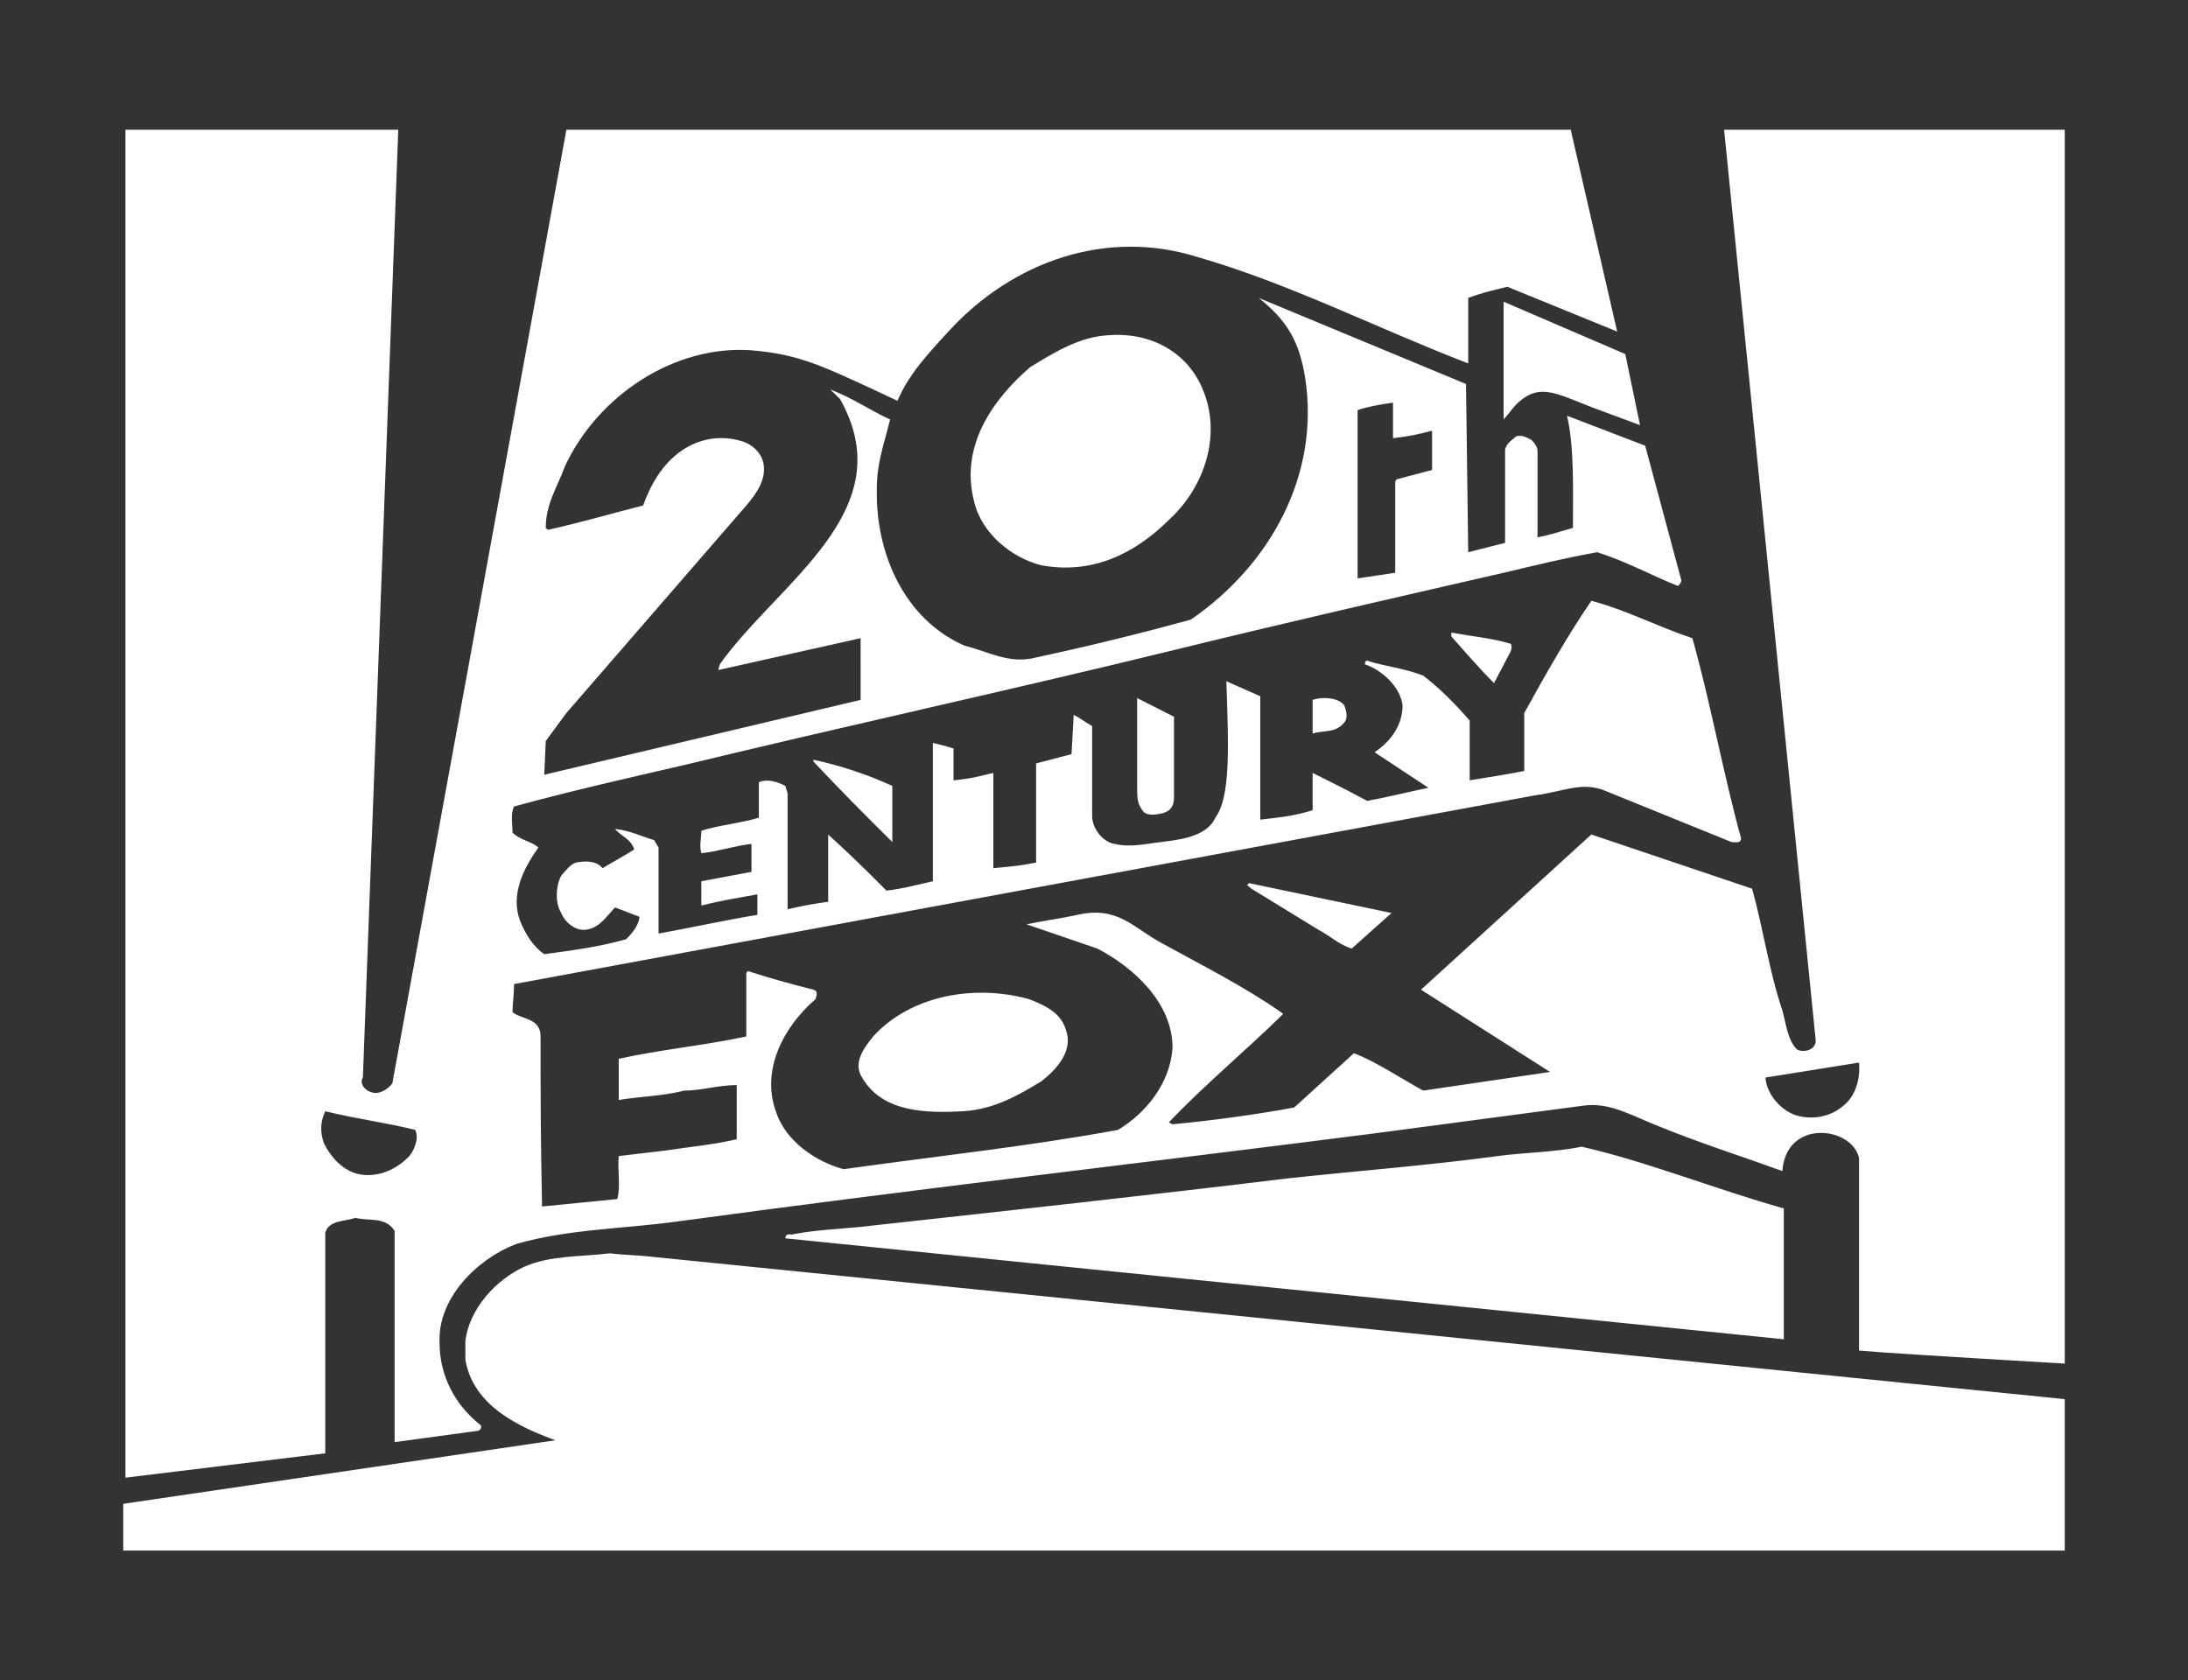 <?xml version="1.0" encoding="utf-8"?>
<!-- Generator: Adobe Illustrator 22.0.1, SVG Export Plug-In . SVG Version: 6.00 Build 0)  -->
<svg version="1.1" id="svg2811" xmlns:svg="http://www.w3.org/2000/svg"
	 xmlns="http://www.w3.org/2000/svg" xmlns:xlink="http://www.w3.org/1999/xlink" x="0px" y="0px" viewBox="0 0 588.189 451.807"
	 enable-background="new 0 0 588.189 451.807" xml:space="preserve">
<rect x="0" y="0" width="588.189" height="451.807" fill="#333333" stroke="none"/>
<path id="path26390" fill="#FFFFFF" d="M474.581,289.743c0.397,4.52,3.965,8.543,7.929,10.049c4.559,1.507,9.712,0.496,13.082-2.517
	c3.171-2.519,4.559-7.038,4.162-11.558L474.581,289.743z M404.209,81.129l32.708,14.073l3.965,19.11l-9.516-3.529
	c-12.686-4.52-17.047-8.543-23.786-2.022c-1.387,1.507-1.983,2.519-3.371,4.025V81.129z M390.136,170.093
	c5.549,1.01,11.101,1.507,16.056,3.033c0.397,0.991,0,2.001-0.596,3.013l-3.963,7.533c-3.57-3.509-7.929-8.545-11.497-12.568
	V170.093z M364.961,155.522c3.568-0.495,6.542-1.01,10.11-1.507v-24.638l0.397-0.496l9.514-2.517v-10.546
	c-3.965,0.991-5.946,1.507-10.507,2.001v-9.553c-3.369,0.494-6.54,1.01-9.514,2.001V155.522z M361.393,189.698
	c0.594,1.507,0.991,3.527,0,4.539c-2.378,3.013-5.551,2.001-8.523,3.013v-9.059C355.841,187.199,360.005,187.695,361.393,189.698
	 M335.226,237.966l0.594-0.496l38.258,8.029l-10.704,9.555c-3.369-1.012-5.946-3.509-8.92-5.035l-18.038-11.062L335.226,237.966z
	 M305.692,210.312v-22.618l9.911,5.036v21.606c0,2.519-0.991,4.025-3.965,4.52c-2.577,0.516-3.965,0-4.559-1.01
	C305.692,215.842,305.692,214.852,305.692,210.312 M323.135,104.241c5.549,12.568,0.594,26.643-8.523,35.186
	c-9.516,9.555-21.013,15.085-34.69,12.568c-7.929-2.003-16.058-8.545-18.039-17.088c-3.965-15.065,5.155-27.634,15.065-36.196
	c6.542-4.004,13.082-8.029,20.615-8.543C308.664,89.156,318.774,94.191,323.135,104.241 M234.726,278.681
	c10.11-11.062,27.157-14.075,41.826-10.05c3.965,1.507,8.523,3.527,9.911,8.047c2.181,5.532-1.981,10.546-6.54,14.075
	c-6.542,4.004-12.885,7.533-21.013,8.049c-9.514,0.495-21.606,0.495-27.157-9.059C229.175,285.718,232.346,281.694,234.726,278.681
	 M218.67,204.783v-0.496c7.136,1.507,14.669,4.023,21.209,7.036v15.087C232.743,219.371,225.806,212.335,218.67,204.783
	 M425.222,308.335c17.641,4.025,36.274,11.558,54.314,16.591v35.186l-268.399-27.137c0-1.507,1.585-1.01,1.585-1.01
	c7.533-1.507,15.065-1.507,22.598-2.519c36.673-4.023,73.344-8.027,110.611-12.566c18.436-2.003,38.06-3.509,56.694-6.026
	C410.157,309.842,417.69,309.842,425.222,308.335 M87.046,307.345c1.983,4.004,5.551,8.029,10.507,8.543
	c4.559,0.496,9.118-1.507,12.488-5.034c1.587-2.022,2.577-5.035,1.587-7.038c-8.129-2.021-16.058-3.013-24.185-5.014
	C86.055,301.795,86.055,304.332,87.046,307.345 M87.442,390.779l-53.72,6.542V34.881h73.344l-9.514,254.862
	c-0.991,1.507,0.397,3.508,2.577,4.023c1.387,0.496,3.965-0.516,5.352-2.517l46.781-256.368h269.986l12.488,54.275l-29.535-12.052
	c-3.965,1.012-6.542,1.507-10.507,3.013V97.72c-24.779-9.555-48.368-21.627-72.947-28.665c-24.185-7.531-49.358,1.012-66.804,20.101
	c-5.549,6.046-10.704,11.577-13.678,18.614l-7.531-3.529c-12.093-5.53-19.03-9.039-31.717-10.05
	c-20.615-1.507-41.232,12.072-50.152,31.18c-1.981,5.512-5.153,10.051-5.153,16.572l0.594,0.516
	c9.119-2.022,17.643-4.539,25.572-6.542c1.981-5.53,5.153-11.06,10.108-14.569c4.955-3.529,11.101-4.539,17.049-2.517
	c2.576,1.01,4.559,3.013,5.153,5.53c0.993,4.52-1.981,8.543-4.559,11.556l-48.368,55.801l-5.549,7.533l-0.397,9.059l85.039-20.119
	V171.6l-38.258,8.563l0.397-1.526c15.659-22.102,49.358-41.212,32.311-71.362l-2.577-2.517c5.549,2.003,11.497,6.026,16.056,8.029
	c-1.587,6.54-3.568,11.576-3.568,18.612c-0.397,17.584,7.533,35.186,23.589,42.222c6.145,1.507,11.101,4.52,17.643,3.509
	c14.075-3.013,28.743-6.523,43.213-10.546c21.211-14.589,34.69-38.713,30.725-64.84c-1.585-10.069-4.955-15.581-12.488-21.627
	l55.703,23.133l0.594,45.235l9.911-2.517v-25.136c0.596-2.001,1.983-2.517,2.974-3.508c1.585-0.516,3.171,0.494,4.162,0.991
	c0.992,1.01,1.586,2.022,1.586,3.033v23.114c2.974-0.496,5.946-1.507,9.514-2.519c0-10.546,0.397-21.606-1.585-30.15l21.012,8.049
	l9.713,36.176c0,0.516-0.594,1.507-0.991,1.507c-7.533-3.013-13.678-6.523-21.607-9.039c-8.523,1.507-16.65,3.509-25.176,5.53
	c-30.725,7.038-59.269,13.559-89.994,21.111c-43.215,10.565-87.022,20.101-130.632,30.666c-15.265,3.509-30.727,7.036-45.396,11.062
	c-0.991,2.001-0.395,5.035-0.395,7.036c1.982,2.003,5.549,2.519,6.937,4.025c-3.965,5.53-7.533,12.566-4.955,19.583
	c1.387,3.529,3.568,7.058,6.542,9.061c7.533-1.012,15.065-2.003,22.002-4.025c1.587-1.507,3.568-4.004,3.568-6.026l-6.54-2.517
	c-2.38,2.517-4.561,6.026-8.525,6.026c-2.378,0-4.955-2.003-5.946-4.52c-1.587-2.497-1.587-7.038,0-10.049
	c1.387-1.508,2.378-3.013,3.965-3.509c2.577-0.516,5.549-0.516,7.136,1.507c3.371-2.022,5.352-3.033,8.523-5.035
	c-0.991-3.013-3.568-3.508-5.153-5.53c4.162,0.494,7.136,2.022,10.505,3.013l1.19,2.022v23.112
	c10.902-2.001,17.443-3.529,26.563-5.035v-5.51c-5.551,1.012-9.119,1.507-15.065,3.013v-6.542l13.479-2.517v-7.533
	c-4.361,0.496-8.92,2.022-13.479,2.519c-0.596-2.022,0-4.025,0-6.048c4.559-1.485,10.505-2.001,15.462-3.507v-9.555
	c2.576-1.01,5.153,0,7.136,1.01l0.594,2.003v31.161c4.361-0.991,6.939-1.485,10.903-2.001v-18.098
	c5.549,5.035,10.704,10.049,15.66,15.085c4.559-0.516,7.929-1.507,12.488-2.519v-37.187c2.181,0.496,4.162,0.991,5.549,1.507v8.545
	c5.155-0.516,6.542-1.012,10.706-2.003v25.631c4.955-0.516,6.343-0.516,11.496-1.507v-26.662l9.516-2.497l0.594-10.565
	c1.983,1.01,2.38,1.526,4.955,3.013v24.144c0,3.509,2.974,7.038,5.948,7.533c4.559,1.012,8.127,0,12.686-0.494
	c3.371-0.516,12.091-1.012,14.471-6.542c4.162-5.532,3.568-19.11,2.974-36.692l9.117,4.023v33.185
	c4.559-0.516,9.514-1.012,14.075-2.538v-10.03c4.955,2.497,9.117,4.52,14.669,7.533c5.549-1.012,11.497-2.519,16.453-3.529
	l-14.471-9.555c4.559-3.013,7.533-7.533,7.533-12.566c-0.594-5.016-5.549-9.536-10.11-11.062c0-0.496,0-0.991,0.596-0.991
	c4.559,1.507,9.911,2.001,15.065,4.023c4.559,3.509,8.523,7.533,12.488,12.072v16.077c6.145-1.012,9.514-1.508,14.669-2.519v-15.581
	c5.549-10.049,11.497-20.615,18.038-30.17c9.516,2.519,18.039,7.038,27.159,10.051c4.955,17.602,8.127,35.7,13.082,53.798
	c0,1.507-1.587,1.012-2.577,1.012l-34.69-14.075c-5.946-2.022-10.507,0.494-18.038,1.507l-274.546,50.765
	c0,3.509-0.395,4.52-0.395,7.552c2.378,2.003,7.533,1.487,7.533,6.522c0,16.076,0,26.147,0.395,45.732l20.22-2.003
	c0.991-3.509,0-7.533,0.397-11.556c4.162-0.496,8.523-1.012,12.686-1.506c6.542-1.012,12.488-1.507,19.03-3.013v-14.571
	c-4.955,0-9.514,1.487-14.073,1.487c-5.948,1.507-11.497,1.507-17.643,2.519v-11.062c11.101-2.497,22.598-3.509,34.293-6.026
	v-17.088l0.397-0.494c6.145,2.001,11.695,3.508,17.643,5.014c1.585,0.496,0.594,2.003,0.594,2.519
	c-8.723,7.533-14.669,19.089-10.704,30.17c2.577,8.027,10.704,13.559,18.237,15.579c24.976-3.527,49.161-6.046,73.74-10.565
	c7.533-4.52,14.075-12.566,14.669-22.121c0-12.052-10.507-21.607-20.22-26.641l-19.028-6.522c4.955-1.032,9.117-1.526,13.676-2.538
	c10.903-2.497,15.065,3.529,22.598,7.554c10.903,6.024,22.004,11.556,32.114,18.612l0.594,0.496
	c-9.713,9.555-21.211,19.108-30.725,29.14l0.991,0.514c10.507-1.01,22.002-2.517,32.708-4.52l16.056-14.589
	c5.549,2.022,13.082,7.036,18.633,10.049l34.094-5.014l-34.69-22.123l45.79-41.726l43.215,14.569
	c2.972,10.565,4.559,22.143,8.127,32.688c0.991,3.508,1.387,8.047,3.965,10.565c1.982,0.991,5.549,0,4.955-3.033L463.48,34.881
	h91.581v331.773c-34.293-2.022-49.954-3.013-55.306-3.509v-51.797c-1.982-8.543-19.624-10.546-20.615,3.529
	c-11.101-4.023-22.202-7.533-33.302-12.072c-6.542-2.517-13.082-6.522-20.021-5.53l-56.891,7.552
	c-62.839,8.027-124.09,15.065-186.928,23.628c-14.669,2.003-29.14,2.003-43.213,6.026c-10.507,4.023-21.211,14.569-20.617,26.641
	c0,8.545,3.965,16.592,11.101,22.123c0.397,0.991-0.594,1.507-0.991,1.507l-22.201,3.013v-56.813
	c-2.577-4.004-7.136-2.497-10.507-3.508c-2.576,1.01-7.136,0.495-8.127,4.023V390.779z M555.061,416.926H33.128v-12.568
	l116.16-17.088c-9.514-3.529-22.002-9.059-24.183-21.627v-5.034c0.991-8.545,8.127-16.572,16.056-20.101
	c7.136-3.013,14.669-2.517,22.796-3.509c3.965,0.496,7.929,0.496,11.894,0.993l379.209,38.217V416.926z"/>
</svg>
